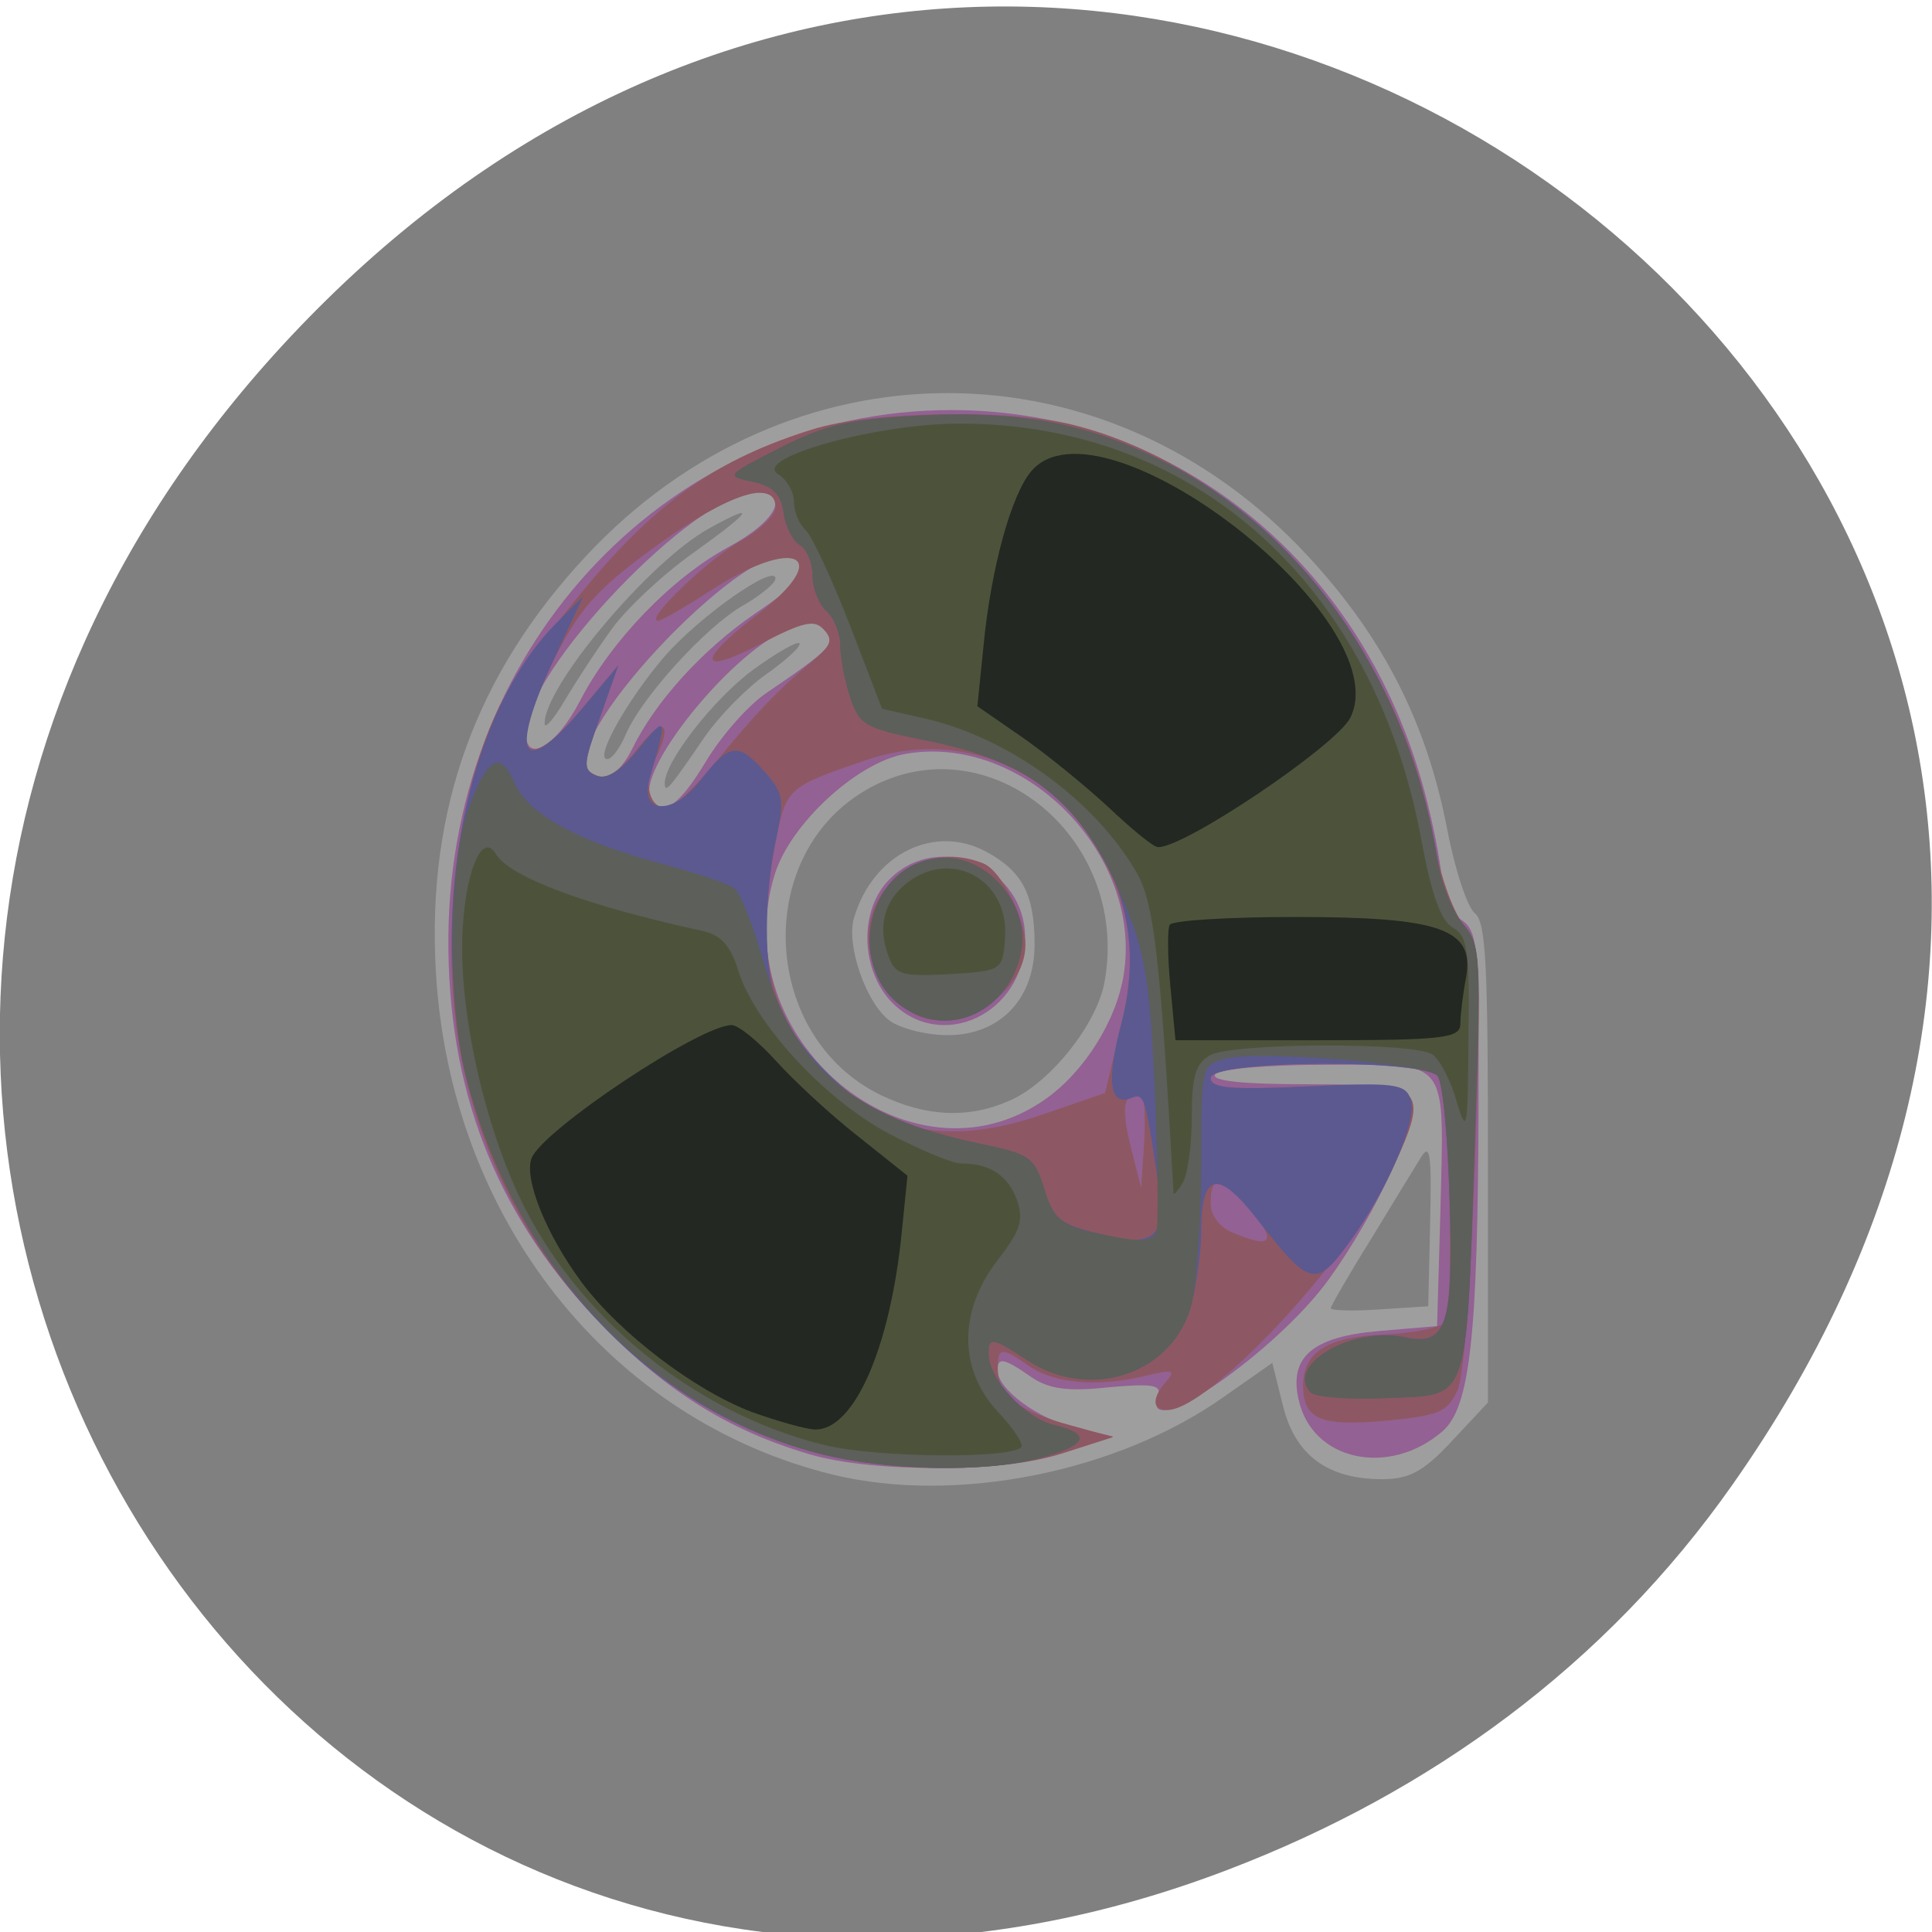 
<svg xmlns="http://www.w3.org/2000/svg" xmlns:xlink="http://www.w3.org/1999/xlink" width="24px" height="24px" viewBox="0 0 24 24" version="1.1">
<g id="surface1">
<path style=" stroke:none;fill-rule:nonzero;fill:rgb(50.196%,50.196%,50.196%);fill-opacity:1;" d="M 21.523 18.441 C 30.156 6.164 14.219 -6.273 4.051 3.73 C -5.527 13.156 3.352 27.797 15.273 23.219 C 17.758 22.266 19.941 20.695 21.523 18.441 Z M 21.523 18.441 "/>
<path style=" stroke:none;fill-rule:nonzero;fill:rgb(62.353%,61.961%,61.961%);fill-opacity:1;" d="M 10.352 18.32 C 7.57 17.641 5.586 15.133 5.414 12.062 C 5.301 10.059 5.906 8.379 7.281 6.906 C 9.797 4.211 13.746 4.207 16.246 6.906 C 17.184 7.918 17.723 8.977 17.98 10.312 C 18.074 10.805 18.227 11.266 18.32 11.344 C 18.461 11.453 18.484 11.992 18.484 14.449 L 18.484 17.422 L 18.039 17.898 C 17.688 18.277 17.508 18.375 17.172 18.375 C 16.492 18.375 16.09 18.078 15.938 17.465 L 15.805 16.93 L 15.203 17.352 C 13.879 18.289 11.875 18.688 10.352 18.32 Z M 17.766 15.188 C 17.785 14.328 17.766 14.188 17.648 14.383 C 17.57 14.508 17.289 14.969 17.023 15.406 C 16.75 15.844 16.531 16.227 16.531 16.25 C 16.531 16.281 16.805 16.289 17.137 16.266 L 17.742 16.227 Z M 12.543 13.672 C 13.047 13.453 13.633 12.715 13.723 12.188 C 14.043 10.367 12.219 8.93 10.727 9.832 C 9.344 10.668 9.469 12.891 10.945 13.605 C 11.508 13.875 12.035 13.898 12.543 13.672 Z M 11.047 12.676 C 10.758 12.457 10.508 11.738 10.609 11.402 C 10.844 10.605 11.613 10.227 12.262 10.586 C 12.703 10.828 12.852 11.117 12.852 11.734 C 12.852 12.41 12.422 12.859 11.773 12.859 C 11.508 12.859 11.184 12.777 11.047 12.676 Z M 8.758 9.148 C 8.938 8.891 9.281 8.539 9.531 8.367 C 9.781 8.188 9.961 8.02 9.93 7.992 C 9.906 7.961 9.645 8.109 9.355 8.32 C 8.867 8.68 8.258 9.461 8.258 9.727 C 8.258 9.867 8.312 9.801 8.758 9.148 Z M 7.773 9.125 C 7.969 8.664 8.766 7.789 9.227 7.523 C 9.453 7.395 9.633 7.242 9.633 7.188 C 9.633 6.992 8.688 7.656 8.254 8.156 C 7.789 8.699 7.379 9.43 7.543 9.43 C 7.602 9.43 7.703 9.289 7.773 9.125 Z M 7.609 7.801 C 7.789 7.555 8.246 7.125 8.625 6.859 C 9.344 6.344 9.418 6.227 8.812 6.562 C 8.07 6.969 6.75 8.539 6.766 8.992 C 6.766 9.062 6.883 8.93 7.023 8.688 C 7.164 8.453 7.426 8.051 7.609 7.801 Z M 7.609 7.801 "/>
<path style=" stroke:none;fill-rule:nonzero;fill:rgb(57.647%,38.039%,57.647%);fill-opacity:1;" d="M 10.059 18.066 C 9.023 17.762 8.219 17.25 7.383 16.359 C 6.141 15.039 5.555 13.512 5.57 11.625 C 5.605 7.977 8.363 5.094 11.82 5.094 C 14.656 5.094 17.02 7.055 17.738 9.996 C 17.836 10.387 17.914 10.828 17.914 10.984 C 17.914 11.141 18.016 11.332 18.141 11.418 C 18.359 11.562 18.371 11.699 18.367 13.715 C 18.359 16.602 18.262 17.484 17.918 17.781 C 17.254 18.352 16.301 18.148 16.133 17.391 C 16.008 16.859 16.305 16.605 17.125 16.535 L 17.852 16.473 L 17.891 15.125 C 17.938 13.094 18.039 13.227 16.477 13.227 C 15.727 13.227 15.137 13.281 15.094 13.348 C 15.047 13.43 15.461 13.469 16.242 13.469 C 17.258 13.469 17.469 13.504 17.531 13.672 C 17.625 13.93 17.094 15.078 16.508 15.891 C 15.848 16.805 14.164 17.961 14.383 17.344 C 14.438 17.203 14.32 17.184 13.766 17.234 C 13.258 17.289 13.023 17.254 12.805 17.102 C 12.473 16.871 12.391 16.855 12.391 17.02 C 12.391 17.258 12.902 17.633 13.359 17.734 L 13.828 17.844 L 13.203 18.047 C 12.457 18.289 10.859 18.301 10.059 18.066 Z M 12.984 13.656 C 13.469 13.316 13.875 12.672 13.961 12.094 C 14.191 10.594 12.703 9.102 11.238 9.367 C 10.641 9.477 9.82 10.234 9.625 10.859 C 8.992 12.906 11.305 14.836 12.984 13.656 Z M 11.066 12.438 C 10.684 12.027 10.676 11.293 11.051 10.922 C 11.664 10.305 12.742 10.781 12.734 11.656 C 12.727 12.602 11.68 13.086 11.066 12.438 Z M 8.773 9.453 C 8.961 9.141 9.297 8.758 9.52 8.609 C 10.328 8.059 10.391 7.992 10.242 7.828 C 10.133 7.711 10.031 7.711 9.75 7.836 C 9.047 8.145 7.891 9.594 8.086 9.922 C 8.223 10.16 8.434 10.016 8.773 9.453 Z M 7.852 9.305 C 8.137 8.719 8.727 8.07 9.375 7.625 C 9.977 7.219 10.086 7.062 9.867 6.914 C 9.383 6.602 6.996 9.066 7.289 9.578 C 7.414 9.785 7.68 9.656 7.852 9.305 Z M 7.211 8.695 C 7.598 7.953 8.344 7.18 9.047 6.797 C 9.652 6.473 9.828 6.117 9.383 6.117 C 8.641 6.117 6.531 8.32 6.531 9.098 C 6.531 9.5 6.914 9.273 7.211 8.695 Z M 7.211 8.695 "/>
<path style=" stroke:none;fill-rule:nonzero;fill:rgb(55.294%,34.51%,38.824%);fill-opacity:1;" d="M 10.039 18.016 C 7.93 17.363 6.328 15.625 5.789 13.406 C 5.438 11.992 5.613 10.008 6.188 8.809 C 6.316 8.539 6.805 7.863 7.27 7.305 C 8.172 6.219 8.922 5.699 10.086 5.336 C 10.797 5.109 12.523 5.078 13.312 5.273 C 15.5 5.812 17.375 7.949 17.805 10.406 C 17.883 10.859 18.047 11.32 18.176 11.477 C 18.398 11.742 18.406 11.852 18.324 14.359 C 18.273 15.941 18.188 17.086 18.105 17.27 C 17.984 17.539 17.875 17.586 17.219 17.648 C 16.406 17.723 16.188 17.633 16.188 17.211 C 16.188 16.797 16.492 16.605 17.195 16.578 C 17.543 16.562 17.883 16.496 17.945 16.43 C 18.07 16.289 18.008 13.613 17.871 13.375 C 17.742 13.152 15.039 13.164 15.039 13.391 C 15.039 13.52 15.289 13.543 16.242 13.496 C 17.688 13.43 17.77 13.508 17.309 14.496 C 16.785 15.621 15.023 17.516 14.5 17.516 C 14.309 17.516 14.305 17.367 14.492 17.156 C 14.609 17.023 14.566 17.008 14.234 17.09 C 13.641 17.234 13.102 17.188 12.789 16.973 C 12.438 16.727 12.395 16.73 12.395 17.008 C 12.395 17.328 12.656 17.531 13.289 17.703 L 13.828 17.852 L 13.207 18.051 C 12.395 18.312 10.93 18.297 10.039 18.016 Z M 15.539 15.023 C 15.188 14.586 15.039 14.562 15.039 14.953 C 15.039 15.09 15.148 15.242 15.297 15.305 C 15.797 15.52 15.867 15.438 15.539 15.023 Z M 14.188 13.633 C 14.156 13.598 14.086 13.602 14.023 13.641 C 13.953 13.688 13.961 13.906 14.043 14.234 L 14.176 14.758 L 14.211 14.227 C 14.23 13.93 14.223 13.664 14.188 13.633 Z M 13 13.828 L 13.727 13.578 L 13.91 12.82 C 14.035 12.312 14.07 11.898 14.012 11.57 C 13.723 9.906 12.25 8.938 10.773 9.438 C 9.785 9.773 9.77 9.789 9.641 10.426 C 9.367 11.789 9.539 12.598 10.258 13.336 C 10.984 14.094 11.824 14.242 13 13.828 Z M 11.398 12.617 C 11.266 12.559 11.07 12.383 10.969 12.227 C 10.406 11.367 11.262 10.34 12.219 10.727 C 12.438 10.82 12.738 11.402 12.738 11.742 C 12.738 12.324 11.93 12.852 11.398 12.617 Z M 8.887 9.473 C 9.395 8.852 9.664 8.57 10.094 8.211 C 10.328 8.023 10.352 7.945 10.234 7.82 C 10.121 7.691 9.973 7.727 9.461 7.992 C 8.672 8.406 8.645 8.219 9.41 7.633 C 10.379 6.891 9.875 6.648 8.809 7.348 C 8.5 7.547 8.219 7.711 8.172 7.711 C 8 7.711 8.805 6.938 9.203 6.719 C 9.438 6.586 9.633 6.398 9.633 6.301 C 9.633 5.945 9.062 6.125 8.172 6.766 C 7.43 7.305 7.215 7.539 6.906 8.145 C 6.289 9.359 6.477 9.711 7.246 8.785 L 7.68 8.266 L 7.453 8.91 C 7.242 9.5 7.238 9.562 7.41 9.633 C 7.539 9.688 7.703 9.578 7.922 9.297 C 8.246 8.883 8.367 8.969 8.133 9.445 C 7.988 9.73 8.066 10.039 8.281 10.039 C 8.359 10.039 8.633 9.781 8.887 9.473 Z M 8.887 9.473 "/>
<path style=" stroke:none;fill-rule:nonzero;fill:rgb(35.686%,34.902%,56.471%);fill-opacity:1;" d="M 10.168 18.055 C 7.5 17.367 5.617 14.734 5.613 11.691 C 5.609 10.074 6.109 8.547 6.902 7.75 L 7.246 7.406 L 6.891 8.168 C 6.309 9.406 6.48 9.703 7.246 8.785 L 7.68 8.266 L 7.453 8.914 C 7.242 9.5 7.238 9.562 7.41 9.637 C 7.539 9.688 7.711 9.578 7.938 9.297 C 8.285 8.867 8.297 8.895 8.07 9.672 C 7.941 10.117 8.367 10.133 8.703 9.691 C 9.062 9.227 9.172 9.215 9.504 9.594 C 9.734 9.852 9.746 9.938 9.641 10.422 C 9.492 11.109 9.488 12.02 9.633 12.414 C 9.816 12.938 10.547 13.695 11.051 13.887 C 11.316 13.992 11.828 14.133 12.188 14.211 C 12.789 14.332 12.852 14.379 12.969 14.758 C 13.102 15.18 13.164 15.219 13.875 15.375 C 14.32 15.469 14.477 15.312 14.406 14.824 C 14.227 13.602 14.219 13.574 14.051 13.641 C 13.781 13.75 13.742 13.418 13.93 12.711 C 14.199 11.707 13.945 10.727 13.238 10.023 C 12.777 9.566 12.336 9.359 11.453 9.188 C 10.75 9.047 10.672 9 10.562 8.664 C 10.492 8.457 10.438 8.164 10.438 8.016 C 10.438 7.867 10.359 7.672 10.266 7.59 C 10.172 7.508 10.094 7.309 10.094 7.152 C 10.094 6.992 10.023 6.82 9.934 6.77 C 9.844 6.715 9.754 6.531 9.734 6.367 C 9.703 6.141 9.602 6.039 9.348 5.984 C 9.008 5.914 9.016 5.906 9.691 5.562 C 10.258 5.273 10.574 5.203 11.461 5.16 C 12.727 5.102 13.551 5.266 14.531 5.77 C 16.273 6.672 17.516 8.516 17.863 10.715 C 17.906 10.984 18.047 11.328 18.172 11.477 C 18.395 11.734 18.398 11.844 18.32 14.203 C 18.211 17.5 18.27 17.32 17.227 17.367 C 16.766 17.387 16.336 17.355 16.281 17.297 C 15.965 16.961 16.789 16.473 17.445 16.609 C 17.969 16.727 18.059 16.465 18.008 14.914 C 17.984 14.156 17.926 13.461 17.875 13.379 C 17.742 13.152 15.039 13.164 15.039 13.391 C 15.039 13.52 15.289 13.539 16.242 13.496 C 17.312 13.445 17.457 13.461 17.523 13.652 C 17.617 13.906 17.227 14.809 16.742 15.461 C 16.344 16 16.266 15.977 15.625 15.156 C 15.129 14.516 14.922 14.559 14.922 15.305 C 14.922 15.539 14.867 15.945 14.801 16.203 C 14.578 17.062 13.555 17.414 12.766 16.898 C 12.32 16.609 12.281 16.605 12.281 16.824 C 12.281 17.125 12.734 17.617 13.086 17.699 C 13.57 17.812 13.512 17.953 12.918 18.113 C 12.234 18.297 11 18.27 10.168 18.055 Z M 11.398 12.609 C 10.434 12.211 10.711 10.656 11.746 10.656 C 12.297 10.656 12.789 11.262 12.688 11.809 C 12.57 12.461 11.953 12.844 11.398 12.609 Z M 11.398 12.609 "/>
<path style=" stroke:none;fill-rule:nonzero;fill:rgb(36.471%,37.255%,35.294%);fill-opacity:1;" d="M 10.168 18.055 C 8.074 17.516 6.363 15.68 5.781 13.344 C 5.555 12.43 5.57 10.734 5.82 10.051 C 6.051 9.406 6.215 9.312 6.391 9.727 C 6.555 10.109 7.195 10.461 8.211 10.727 C 8.648 10.844 9.059 10.98 9.125 11.039 C 9.195 11.094 9.348 11.477 9.465 11.883 C 9.852 13.25 10.586 13.879 12.188 14.211 C 12.785 14.332 12.852 14.379 12.969 14.758 C 13.102 15.188 13.184 15.242 13.902 15.375 C 14.195 15.43 14.328 15.406 14.367 15.289 C 14.391 15.199 14.383 14.41 14.344 13.531 C 14.281 12.156 14.227 11.84 13.961 11.203 C 13.422 9.938 12.82 9.457 11.453 9.188 C 10.75 9.047 10.672 9.004 10.562 8.664 C 10.492 8.457 10.438 8.164 10.438 8.016 C 10.438 7.867 10.359 7.672 10.266 7.59 C 10.172 7.508 10.094 7.309 10.094 7.152 C 10.094 6.996 10.023 6.82 9.934 6.77 C 9.844 6.715 9.754 6.531 9.734 6.367 C 9.703 6.141 9.602 6.039 9.348 5.984 C 9.008 5.914 9.016 5.906 9.691 5.562 C 10.258 5.273 10.574 5.203 11.461 5.16 C 12.727 5.102 13.551 5.266 14.531 5.773 C 16.273 6.676 17.516 8.516 17.863 10.715 C 17.906 10.984 18.047 11.328 18.172 11.477 C 18.395 11.734 18.398 11.844 18.32 14.203 C 18.211 17.5 18.27 17.32 17.227 17.367 C 16.762 17.391 16.336 17.355 16.281 17.297 C 15.965 16.961 16.789 16.473 17.445 16.613 C 17.973 16.727 18.059 16.469 18.008 14.891 C 17.988 14.117 17.918 13.43 17.855 13.363 C 17.711 13.211 15.621 13.047 15.219 13.152 C 14.926 13.23 14.922 13.238 14.922 14.484 C 14.922 15.172 14.867 15.949 14.801 16.203 C 14.578 17.062 13.555 17.414 12.766 16.902 C 12.32 16.609 12.281 16.605 12.281 16.824 C 12.281 17.125 12.734 17.617 13.086 17.699 C 13.57 17.812 13.512 17.953 12.918 18.113 C 12.234 18.297 11 18.27 10.168 18.055 Z M 11.398 12.609 C 10.434 12.211 10.711 10.656 11.746 10.656 C 12.297 10.656 12.789 11.262 12.688 11.809 C 12.57 12.461 11.953 12.844 11.398 12.609 Z M 11.398 12.609 "/>
<path style=" stroke:none;fill-rule:nonzero;fill:rgb(30.196%,32.549%,23.137%);fill-opacity:1;" d="M 10.25 17.953 C 8.625 17.559 7.141 16.348 6.441 14.844 C 5.977 13.844 5.684 12.438 5.75 11.5 C 5.797 10.773 6 10.336 6.16 10.609 C 6.336 10.898 7.285 11.25 8.734 11.566 C 8.957 11.617 9.078 11.75 9.172 12.059 C 9.375 12.715 10.242 13.656 11.035 14.078 C 11.422 14.281 11.828 14.453 11.941 14.453 C 12.297 14.453 12.523 14.602 12.633 14.906 C 12.719 15.156 12.68 15.285 12.391 15.656 C 11.906 16.285 11.906 17.016 12.398 17.539 C 12.59 17.742 12.719 17.941 12.688 17.977 C 12.547 18.125 10.898 18.109 10.25 17.953 Z M 14.578 14.82 C 14.414 11.891 14.336 11.211 14.117 10.836 C 13.602 9.945 12.539 9.172 11.508 8.93 L 10.957 8.805 L 10.555 7.758 C 10.332 7.188 10.086 6.656 10.008 6.586 C 9.93 6.516 9.863 6.359 9.863 6.234 C 9.863 6.109 9.773 5.957 9.668 5.891 C 9.336 5.695 10.879 5.262 11.922 5.262 C 14.852 5.262 17.07 7.266 17.656 10.43 C 17.781 11.109 17.898 11.438 18.047 11.523 C 18.23 11.625 18.258 11.797 18.242 12.895 C 18.234 14.047 18.223 14.109 18.094 13.68 C 18.023 13.422 17.883 13.16 17.793 13.098 C 17.562 12.945 15.305 12.953 15.031 13.109 C 14.852 13.211 14.805 13.367 14.805 13.875 C 14.805 14.227 14.754 14.594 14.691 14.695 C 14.633 14.797 14.578 14.852 14.578 14.82 Z M 11.031 11.859 C 10.898 11.492 10.992 11.176 11.281 10.957 C 11.848 10.535 12.551 10.953 12.484 11.672 C 12.453 12.055 12.441 12.062 11.789 12.102 C 11.188 12.133 11.117 12.109 11.031 11.859 Z M 11.031 11.859 "/>
<path style=" stroke:none;fill-rule:nonzero;fill:rgb(13.725%,15.686%,13.333%);fill-opacity:1;" d="M 9.336 17.539 C 8.633 17.273 7.699 16.566 7.223 15.926 C 6.789 15.34 6.508 14.648 6.602 14.391 C 6.727 14.047 8.695 12.734 9.09 12.734 C 9.172 12.734 9.422 12.938 9.641 13.18 C 9.859 13.422 10.312 13.844 10.656 14.113 L 11.273 14.605 L 11.203 15.297 C 11.059 16.75 10.609 17.766 10.125 17.758 C 10.012 17.754 9.66 17.656 9.336 17.539 Z M 14.539 12.254 C 14.504 11.891 14.5 11.543 14.531 11.488 C 14.562 11.434 15.266 11.391 16.086 11.391 C 17.898 11.391 18.324 11.539 18.211 12.148 C 18.172 12.352 18.141 12.609 18.141 12.719 C 18.141 12.898 17.93 12.922 16.375 12.922 L 14.602 12.922 Z M 13.773 10.031 C 13.488 9.766 13.004 9.371 12.695 9.156 L 12.141 8.773 L 12.219 8.008 C 12.312 7.055 12.562 6.145 12.812 5.852 C 13.68 4.836 17.383 7.703 16.773 8.918 C 16.594 9.266 14.699 10.543 14.383 10.523 C 14.328 10.523 14.055 10.297 13.773 10.031 Z M 13.773 10.031 "/>
</g>
</svg>
